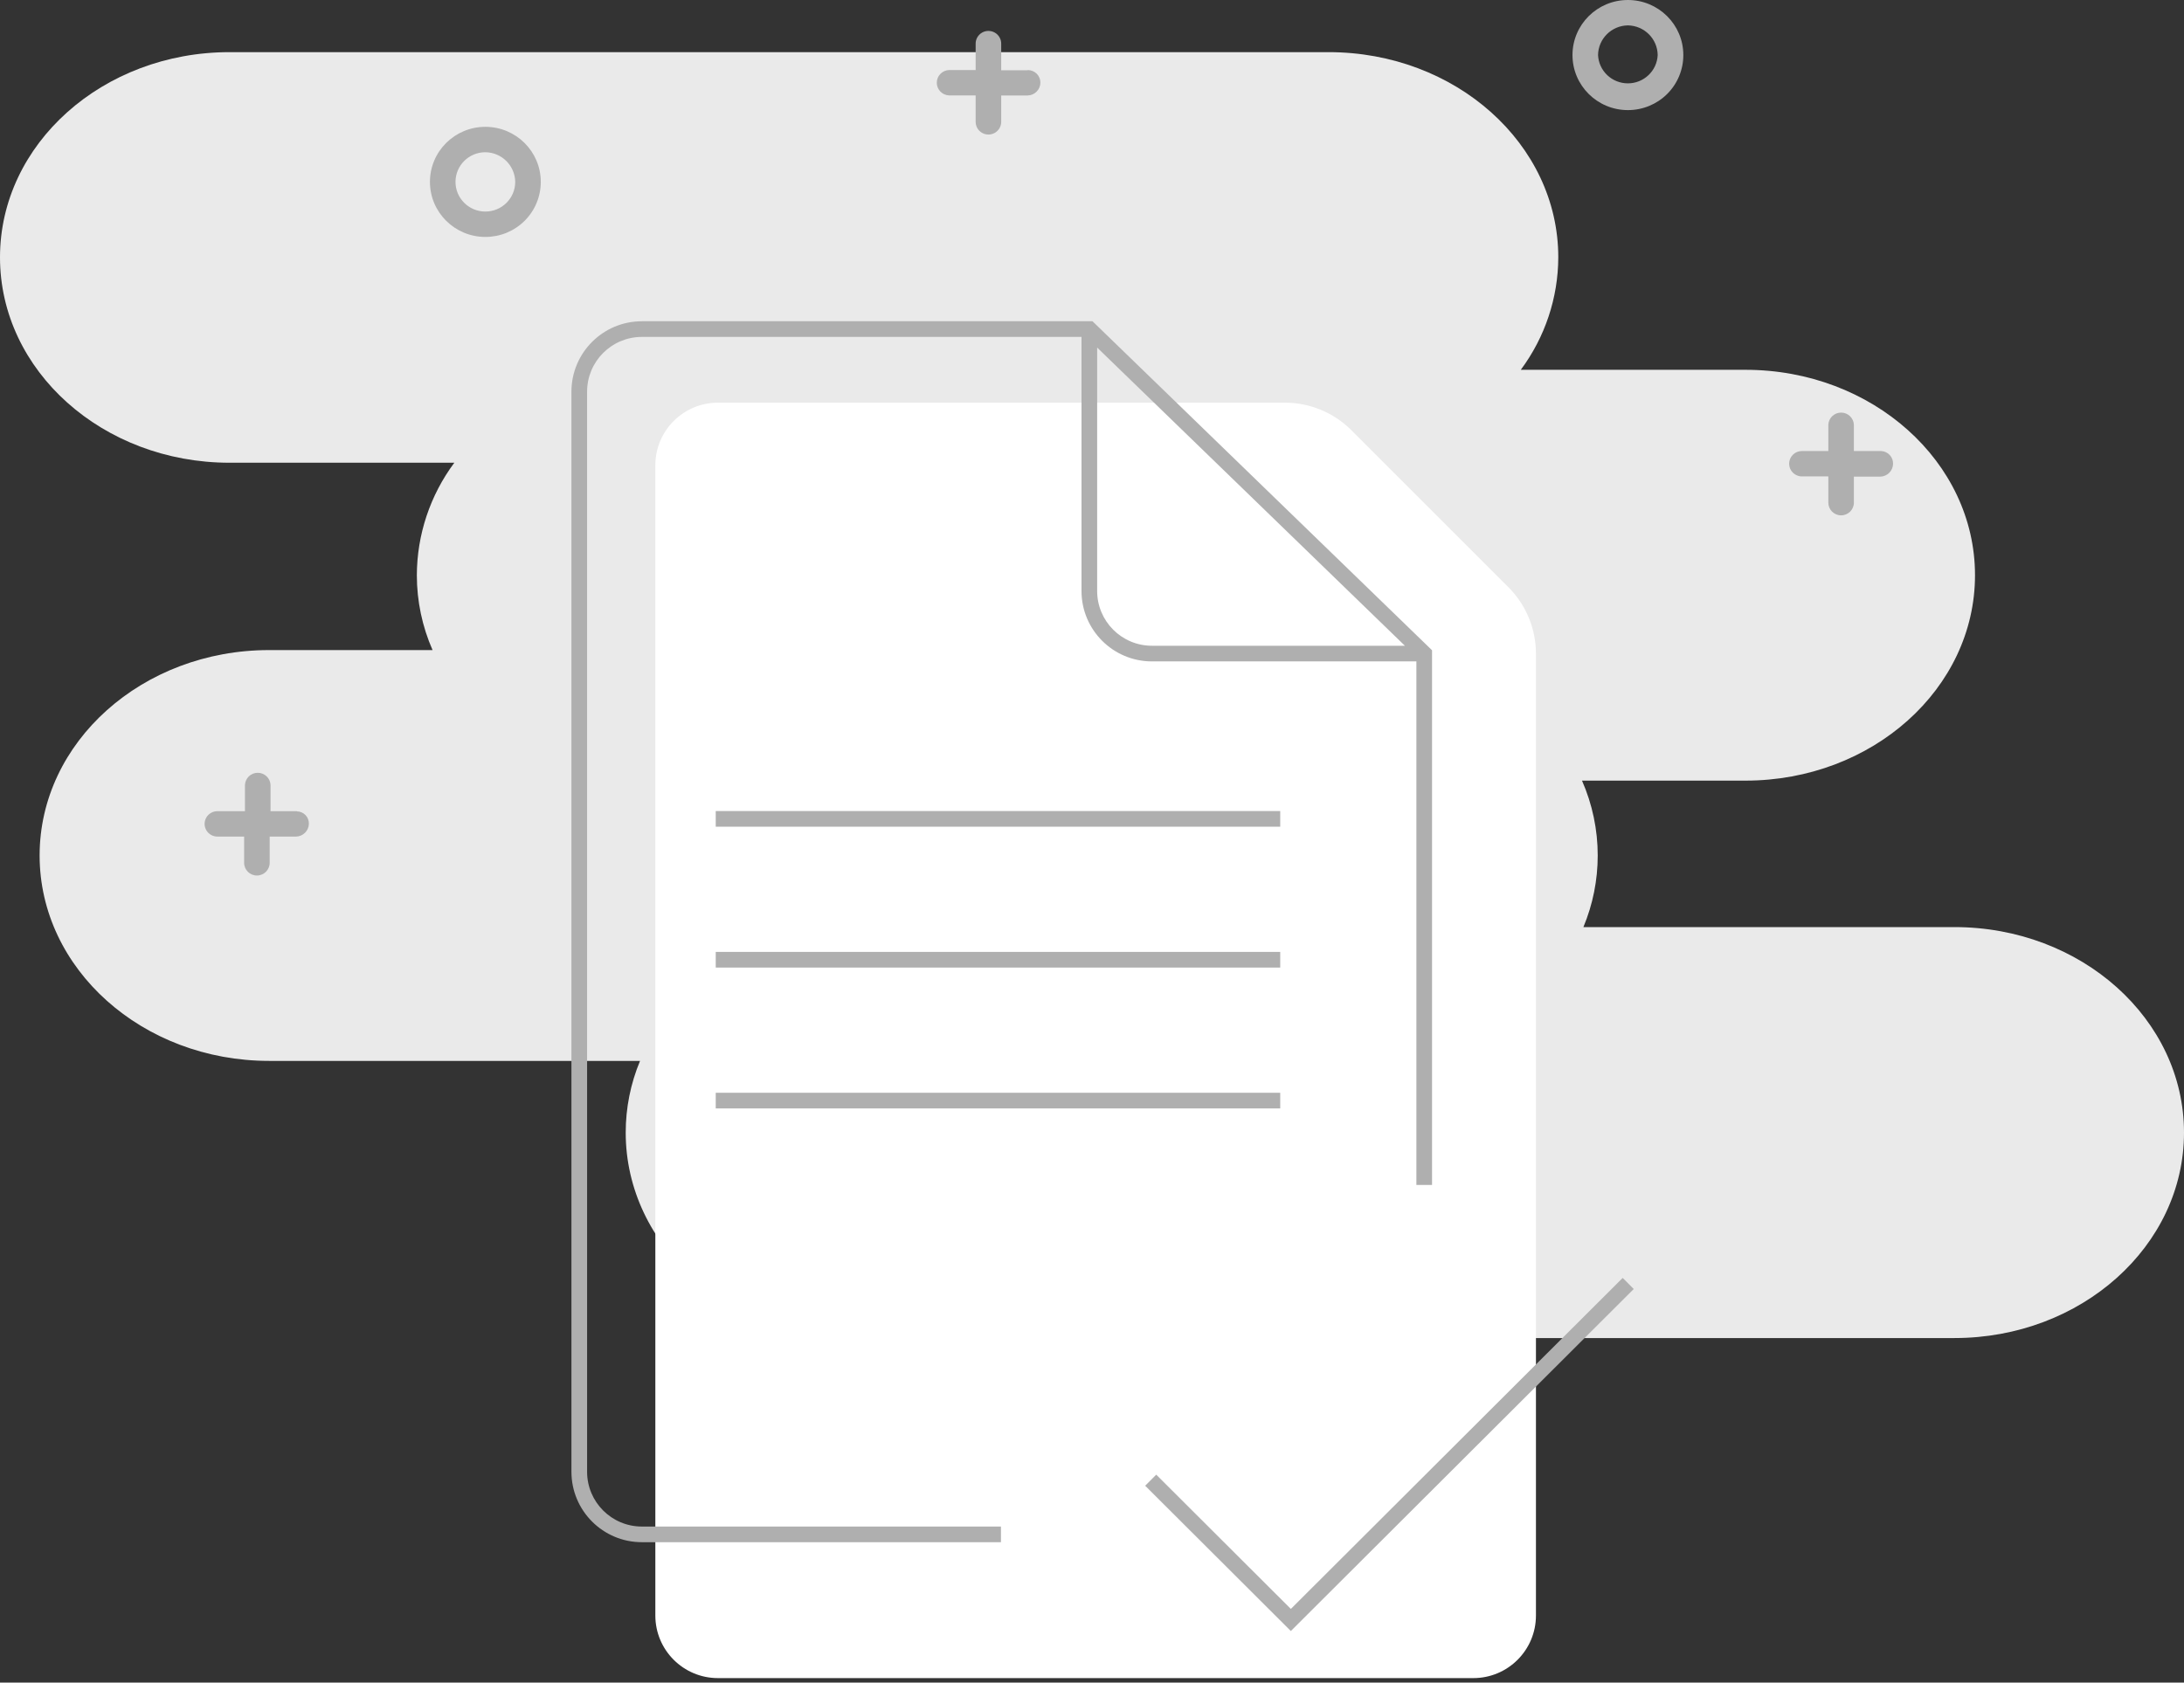 <svg width="279" height="215" viewBox="0 0 279 215" fill="none" xmlns="http://www.w3.org/2000/svg">
<rect x="0" y="0" width="279" height="215" fill="#333333" stroke="none"/>
<path d="M249.675 118.464H202.275C203.484 115.562 204.106 112.453 204.104 109.313C204.105 106.022 203.421 102.767 202.097 99.748H222.976C239.174 99.748 252.302 87.997 252.302 73.5C252.302 59.004 239.174 47.253 222.976 47.253H194.277C197.375 43.087 199.052 38.052 199.066 32.879C199.066 18.39 185.938 6.663 169.724 6.663H29.326C13.129 6.664 0 18.392 0 32.888C0 47.377 13.129 59.128 29.326 59.128H58.04C54.942 63.294 53.265 68.328 53.251 73.501C53.25 76.792 53.933 80.048 55.258 83.066H34.387C18.189 83.066 5.061 94.817 5.061 109.314C5.061 123.811 18.189 135.561 34.387 135.561H81.763C80.552 138.468 79.93 141.583 79.933 144.727C79.933 159.224 93.062 170.975 109.26 170.975H249.674C265.871 170.975 279 159.224 279 144.727C279.001 130.215 265.872 118.464 249.675 118.464Z" fill="#EAEAEA"/>
<path fill-rule="evenodd" clip-rule="evenodd" d="M200.881 7.035C200.881 10.92 204.05 14.069 207.96 14.069H207.991C209.865 14.065 211.66 13.322 212.982 12.003C214.303 10.683 215.044 8.896 215.04 7.035C215.04 3.15 211.87 0 207.96 0C204.05 0 200.881 3.15 200.881 7.035ZM62.004 30.276C58.094 30.276 54.924 27.126 54.924 23.241C54.924 19.356 58.094 16.206 62.004 16.206C65.913 16.206 69.083 19.356 69.083 23.241C69.087 25.102 68.347 26.89 67.025 28.209C65.703 29.528 63.908 30.271 62.035 30.276H62.004V30.276ZM62.004 19.452C59.897 19.452 58.189 21.148 58.189 23.242C58.189 25.335 59.897 27.032 62.004 27.032C64.11 27.032 65.818 25.335 65.818 23.242C65.789 21.161 64.098 19.48 62.004 19.452ZM207.956 3.244C205.863 3.275 204.175 4.955 204.146 7.034C204.239 9.058 205.917 10.651 207.956 10.651C209.994 10.651 211.673 9.058 211.766 7.034C211.737 4.955 210.048 3.276 207.956 3.244ZM207.956 3.244L207.952 3.244H207.96L207.956 3.244ZM127.902 8.98H131.275V8.955H131.338C131.762 8.963 132.167 9.139 132.461 9.443C132.756 9.748 132.916 10.156 132.908 10.578C132.888 11.466 132.169 12.181 131.275 12.201H127.902V15.545C127.911 16.13 127.602 16.675 127.093 16.97C126.584 17.265 125.955 17.265 125.446 16.97C124.937 16.675 124.628 16.13 124.636 15.545V12.193H121.263C120.378 12.171 119.672 11.451 119.672 10.571C119.672 9.691 120.378 8.971 121.263 8.949H124.636V5.597C124.628 5.012 124.937 4.467 125.446 4.172C125.955 3.877 126.584 3.877 127.093 4.172C127.602 4.467 127.911 5.012 127.902 5.597V8.98ZM37.933 103.654H34.56V100.302C34.523 99.432 33.803 98.746 32.927 98.746C32.051 98.746 31.331 99.432 31.294 100.302V103.653H27.813C27.219 103.638 26.665 103.944 26.363 104.452C26.062 104.96 26.062 105.591 26.363 106.099C26.665 106.607 27.219 106.913 27.813 106.898H31.186V110.25C31.186 111.146 31.917 111.872 32.818 111.872C33.72 111.872 34.451 111.146 34.451 110.25V106.898H37.824C38.707 106.875 39.42 106.176 39.457 105.299C39.48 104.877 39.327 104.463 39.035 104.156C38.742 103.849 38.335 103.676 37.909 103.676L37.933 103.654ZM236.829 57.631L240.202 57.631L240.296 57.632C240.72 57.648 241.121 57.831 241.409 58.141C241.698 58.451 241.851 58.862 241.834 59.283C241.81 60.169 241.093 60.882 240.202 60.906H236.829V64.228C236.829 65.124 236.098 65.85 235.196 65.85C234.294 65.85 233.563 65.124 233.563 64.228V60.876H230.19C229.289 60.876 228.557 60.15 228.557 59.254C228.557 58.358 229.289 57.631 230.19 57.631H233.563V54.302C233.586 53.422 234.31 52.721 235.196 52.721C236.082 52.721 236.806 53.422 236.829 54.302V57.631Z" fill="#AFAFAF"/>
<path d="M91.718 214.427H188.213C192.632 214.427 196.213 210.846 196.213 206.427V83.523C196.213 80.34 194.949 77.288 192.699 75.037L172.629 54.968C170.379 52.717 167.326 51.453 164.144 51.453H91.718C87.299 51.453 83.718 55.035 83.718 59.453V206.427C83.718 210.846 87.299 214.427 91.718 214.427Z" fill="white"/>
<path fill-rule="evenodd" clip-rule="evenodd" d="M75 50.05C75 46.184 78.134 43.05 82 43.05H138.159V75.514C138.159 80.485 142.188 84.514 147.159 84.514H180.94V151.408H182.94V83.514V83.091L182.636 82.796L139.855 41.332L139.564 41.05H139.159H82C77.029 41.05 73 45.079 73 50.05V188.061C73 193.032 77.029 197.061 82 197.061H127.868V195.061H82C78.134 195.061 75 191.927 75 188.061V50.05ZM179.471 82.514L140.159 44.412V75.514C140.159 79.38 143.293 82.514 147.159 82.514H179.471Z" fill="#AFAFAF"/>
<path d="M147 189.138L164.902 207L208 164" stroke="#AFAFAF" stroke-width="2"/>
<line x1="91.433" y1="104.634" x2="163.545" y2="104.634" stroke="#AFAFAF" stroke-width="2"/>
<line x1="91.433" y1="122.634" x2="163.545" y2="122.634" stroke="#AFAFAF" stroke-width="2"/>
<line x1="91.433" y1="140.634" x2="163.545" y2="140.634" stroke="#AFAFAF" stroke-width="2"/>
</svg>
